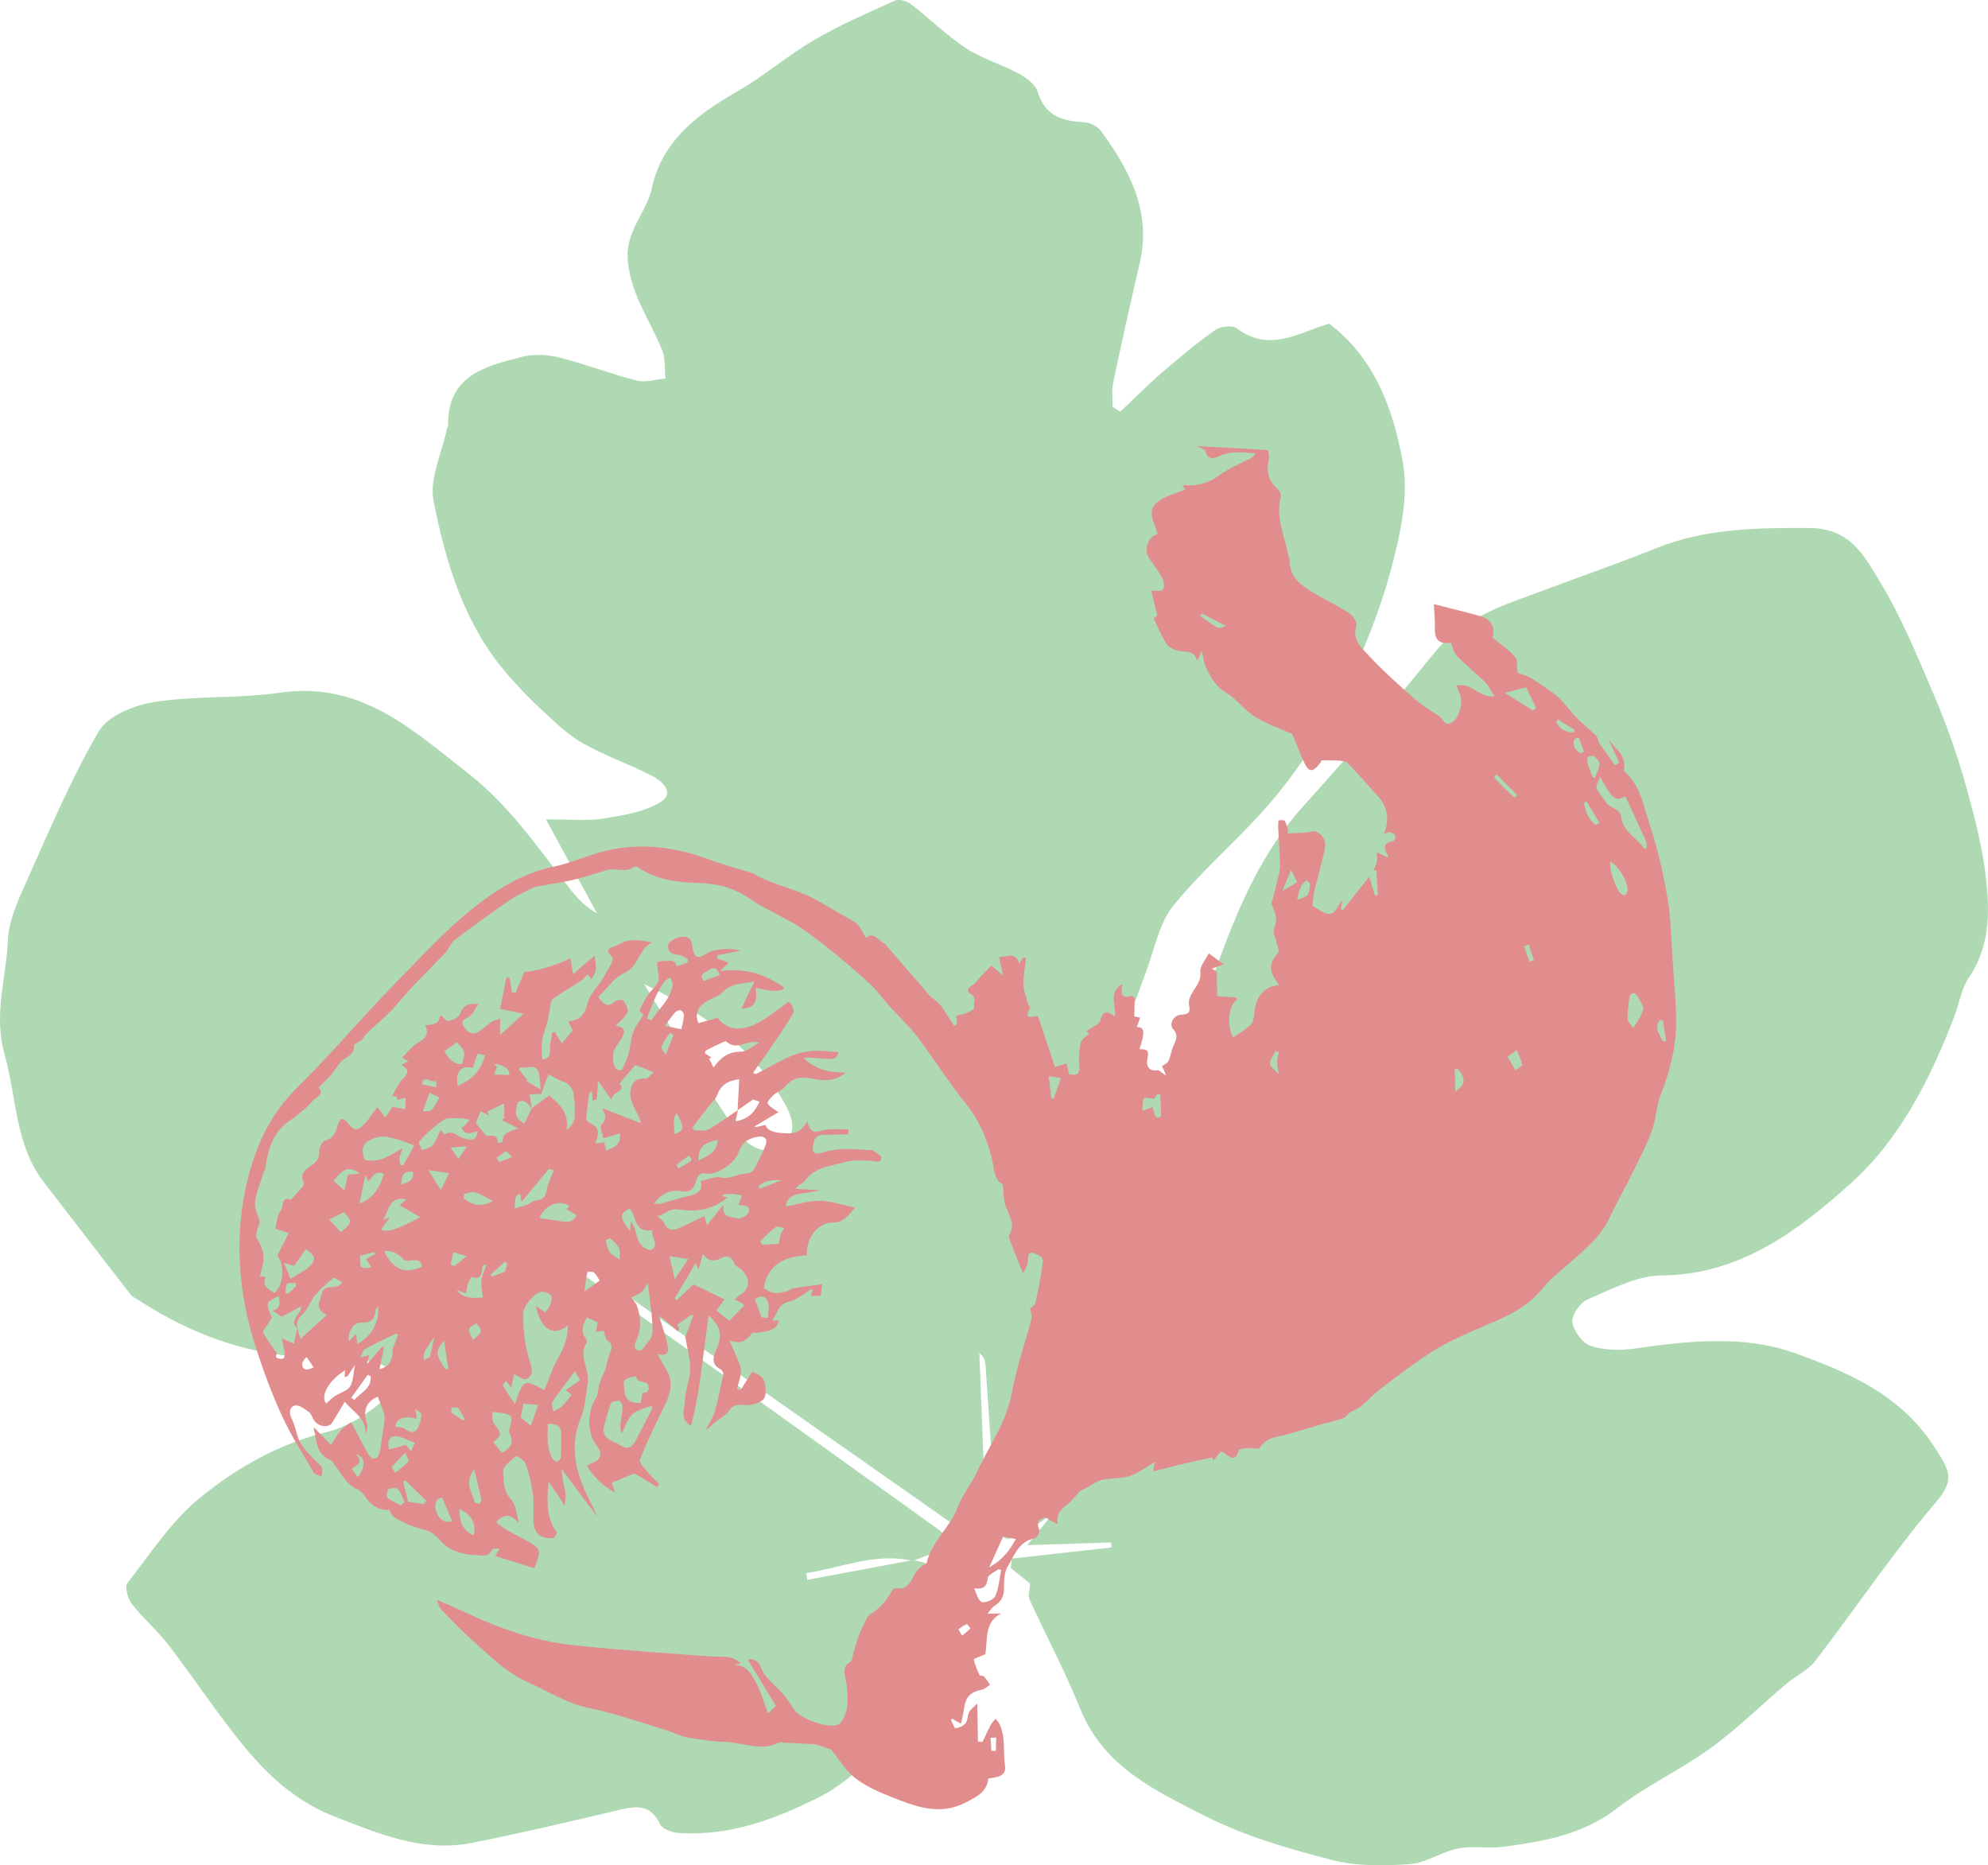 <?xml version="1.0" encoding="UTF-8"?>
<svg id="Layer_1" data-name="Layer 1" xmlns="http://www.w3.org/2000/svg" viewBox="0 0 527.13 494.55">
  <defs>
    <style>
      .cls-1 {
        fill: #aed9b3;
      }

      .cls-1, .cls-2 {
        stroke-width: 0px;
      }

      .cls-2 {
        fill: #e28d8d;
      }
    </style>
  </defs>
  <path class="cls-1" d="m279.98,400.67c-2.5,1.71-4.9,3.58-7.52,5.08-1.85,1.06-4.35,2.62-5.89,2.07-1.33-.47-2.25-3.57-2.41-5.58-1.08-13.42-1.91-26.87-2.84-40.31-.08-1.08-.29-2.16-1.64-3.2.63,16.23,1.27,32.47,1.9,48.7-.77.42-1.55.84-2.32,1.26-38.19-26.79-76.38-53.58-114.57-80.37-.17.14-.33.28-.5.43,2.26,2.2,4.29,4.73,6.82,6.55,32.38,23.31,64.84,46.52,97.26,69.78,1.58,1.14,2.99,2.53,5.21,4.43-4.43,1.66-7.95,2.99-11.47,4.31-9.96-2.28-18.87,1.87-28.24,3.23.1.6.2,1.2.29,1.8,9.3-1.74,18.61-3.48,27.91-5.22q12.17,1.64,7.66,14.03c-2.83,7.8-4.58,16.21-8.67,23.28-5.86,10.14-12.53,19.86-23.81,25.54-11.84,5.97-23.84,10.35-37.25,9.48-1.73-.11-4.28-1.07-4.9-2.37-2.64-5.56-6.69-4.73-11.38-3.62-12.78,3.04-25.58,6.05-38.46,8.61-12.89,2.56-24.3-2.27-36.16-6.85-10.16-3.92-17.42-10.5-23.9-18.28-7.25-8.71-13.46-18.27-20.37-27.27-2.97-3.87-6.76-7.1-9.76-10.94-1.08-1.39-1.97-4.53-1.21-5.51,6.15-7.87,11.76-16.58,19.39-22.75,9.74-7.9,20.81-14.2,33.48-17.32,5.36-1.32,10.69-4.62,14.88-8.32,5.47-4.83,3.76-9.22-3.59-10.46-4.4-.74-8.93-.89-13.4-.94-17.84-.18-33.8-6.03-48.53-15.73-.38-.25-.88-.38-1.14-.71-7.77-10.04-15.54-20.08-23.27-30.15-7.67-10-7.13-22.39-10.34-33.71-3.05-10.79.44-20.32.86-30.36.21-5.13,2.58-10.35,4.75-15.18,6.1-13.59,11.88-27.43,19.37-40.25,2.43-4.15,9.51-6.93,14.86-7.76,10.93-1.69,22.24-.85,33.19-2.45,21.38-3.11,35.13,9.84,50.02,21.52,11.01,8.63,18.57,19.92,26.97,30.65,1.91,2.44,4.1,4.65,7.06,6.38-4.15-7.64-8.3-15.28-13.56-24.96,6.35-.03,10.87.48,15.21-.21,5.2-.83,10.83-1.71,15.16-4.38,3.99-2.45.4-5.6-2.33-7-5.98-3.07-12.42-5.29-18.26-8.58-3.92-2.21-7.27-5.52-10.63-8.6-3.27-3-6.36-6.23-9.27-9.57-11.51-13.2-16.4-29.52-19.67-46.07-1.17-5.93,2.24-12.77,3.56-19.2.04-.21.29-.4.29-.6-.37-13.51,9.9-15.93,19.66-18.44,3.07-.79,6.7-.57,9.82.21,6.94,1.74,13.65,4.35,20.59,6.11,2.32.59,5.03-.32,7.56-.55-.26-2.51.03-5.24-.87-7.49-3.13-7.79-8.17-14.51-9.1-23.54-.82-8,4.89-12.73,6.35-19.42,2.73-12.56,12.1-19.63,22.71-25.69,7.07-4.04,13.31-9.52,20.35-13.62,6.84-3.99,14.16-7.17,21.4-10.43,1.08-.49,3.15.1,4.21.92,4.95,3.8,9.43,8.26,14.61,11.68,4.21,2.78,9.29,4.2,13.77,6.62,2.07,1.12,4.62,2.89,5.23,4.89,1.95,6.42,6.49,7.85,12.3,8.13,1.56.07,3.59,1.05,4.49,2.28,7.62,10.43,13.49,21.42,10.3,35.1-2.46,10.56-4.81,21.15-7.05,31.76-.43,2.02-.1,4.21-.12,6.32.67.43,1.35.86,2.02,1.29,3.72-3.51,7.33-7.15,11.19-10.49,4.52-3.9,9.11-7.74,13.99-11.16,1.4-.98,4.57-1.33,5.77-.42,8.74,6.58,16.63.92,24.45-1.28,12.24,9.28,16.98,22.93,19.49,36.55,1.66,9.01-.6,19.23-3.05,28.39-2.94,10.96-7.17,21.75-12.29,31.89-5,9.9-11.02,19.53-18.03,28.11-8.43,10.33-18.97,18.94-27.38,29.28-3.97,4.88-5.13,12.05-7.52,18.2-.95,2.45-1.73,4.96-2.73,7.39-1.7,4.11-4.01,8.04-5.15,12.29-1.92,7.15,3.52,9.2,8.74,11.17,5.15,1.94,7.31-1.85,8.61-5.27,3.6-9.41,6.41-19.13,9.87-28.6,5.47-14.96,11.67-29.46,22.66-41.57,11.98-13.21,23.51-26.85,34.78-40.68,7.73-9.48,18.65-12.63,29.29-16.6,9.82-3.67,19.71-7.14,29.44-11.03,13.12-5.25,26.58-5.41,40.53-5.34,10.93.05,14.51,7.28,18.47,13.75,5.89,9.63,10.24,20.25,14.69,30.68,3.27,7.67,6.08,15.6,8.33,23.63,2.39,8.53,4.65,17.24,5.54,26.01.87,8.55.64,17.3-4.66,25.11-2.05,3.02-2.59,7.05-3.96,10.56-6.36,16.4-14.28,32.25-27.38,44.01-14.13,12.69-29.35,24.23-50.24,24.42-6.56.06-13.24,3.67-19.56,6.36-1.96.84-4.3,4.21-4.02,6.05.36,2.39,2.79,5.61,5.01,6.31,3.64,1.16,7.93,1.18,11.79.62,14.1-2.05,28.79-3.52,41.9,1.15,14.03,5,28.43,11.01,37.41,25.16,3.66,5.76,5.64,8.2.35,14.4-11.43,13.42-21.3,28.17-32.07,42.17-1.98,2.57-5.31,4.05-7.87,6.22-6.65,5.63-12.88,11.82-19.91,16.91-7.89,5.72-16.96,9.87-24.63,15.83-9.13,7.09-19.61,8.88-30.38,10.29-3.93.52-8.08-.32-11.93.45-4.39.88-8.49,3.85-12.83,4.15-6.86.48-14.11.58-20.68-1.13-11.36-2.95-22.91-6.25-33.3-11.52-13.12-6.66-27.08-13.04-33.3-28.43-4.01-9.9-9.05-19.38-13.5-29.1-.43-.95.06-2.33.17-4.2-1.12-.9-3.12-2.5-5.12-4.11.08-.84.16-1.68.24-2.52,8.81-.98,17.62-1.97,26.43-2.95-.01-.44-.02-.89-.03-1.33-6.93.22-13.86.44-22.32.71,3.16-3.83,5.37-6.5,7.57-9.19,12.59-12.61,25.18-25.2,37.78-37.8-9.11,7.07-17.24,15.1-25.1,23.38-4.43,4.66-8.44,9.73-12.64,14.61Zm-109.17-139.77c7.81,12.65,15.33,25.49,23.61,37.83,2.78,4.14,8.01,8.65,13.07,4.8,5.07-3.86,1.54-9.6-1.16-13.86-8.52-13.42-21.32-21.84-35.52-28.77Z"/>
  <path class="cls-2" d="m163.13,395.68c-3.17-1.57-5.56-3.95-7.53-7.07.57-.3.9-.53,1.28-.67,2.53-.93,2.99-2.56,1.3-4.72-2.56-3.25-2.51-9.02-.19-12.5.71-1.07.57-2.67.98-3.98.37-1.17.96-2.27,1.58-3.7.29-1.11.55-2.63,1.08-4.06.51-1.36,1.12-2.46-.56-3.57-.61-.4-.65-1.66-1-2.64-.6.11-1.24.23-2.09.38l.53-2.58c-1.03-.46-1.92-.85-2.93-1.3-.79,1.79-1.79,3.51-.32,5.46.24.32.44.97.28,1.23-2.25,3.7.94,7.23.28,10.85-.55,3.06-.66,6.3-1.81,9.12-3.43,8.36-.89,15.75,2.93,23.08.59,1.12,1.08,2.29,1.47,3.14-3.04-4.07-6.21-8.3-9.56-12.77.16,1.27.27,2.47.48,3.66.16.94.58,1.85.63,2.79.06,1.15-.14,2.32-.23,3.48-.57-.96-1.12-1.93-1.73-2.86-.75-1.12-1.56-2.2-2.53-3.56-.45,4.95-.71,9.43,2.17,13.41.13.18-.69,1.5-1.07,1.5-3.9,0-5.15-1.43-5.13-5.52.01-2.16.14-4.34-.17-6.46-.39-2.65-1-5.3-1.9-7.81-.32-.88-2.39-2.09-2.6-1.91-1.36,1.15-3.47,2.74-3.37,4.03.2,2.46-.02,5.19,2.15,7.46,1.31,1.37,1.37,3.93,2.09,6.26-1.9-2.09-3.81-3.06-6.06-.26.9.67,1.71,1.42,2.65,1.95,2.22,1.27,4.53,2.37,6.73,3.67,2.41,1.42,2.44,2.07.75,6.58-3.41-1.08-6.81-2.16-10.39-3.29.38-.64.68-1.16,1.18-2-.92.12-1.87.02-1.99.29-1.1,2.44-3.4,1.44-4.97,1.43-2.14,0-4.45-.71-6.35-1.73-1.74-.93-2.9-2.87-4.56-4.01-1.16-.8-2.73-1.02-4.12-1.5-.94-.33-1.91-.61-2.81-1.04-1.18-.56-2.38-1.15-3.43-1.91-.51-.37-.72-1.16-1.04-1.73-3.05.13-5.1-1.44-6.7-3.91-.41-.64-1.07-1.27-1.75-1.55-2.92-1.19-4.08-3.99-5.88-6.21-.38-.46-.59-1.24-1.06-1.42-3.27-1.24-3.92-3.99-4.28-6.98-.06-.49-.48-.93-.29-1.77,1.33,1.39,2.67,2.77,4.48,4.65.84-1.27,1.63-2.71,2.66-3.95.72-.86,1.78-1.43,2.68-2.13.46.83.92,1.65,1.36,2.49,1.14,2.13,2.12,4.37,3.47,6.36.95,1.39,2.16.97,2.66-.58.35-1.06.41-2.21.58-3.32.3-1.95.64-3.9.83-5.86.07-.71-.17-1.49-.4-2.18-.42-1.23-.95-2.42-1.43-3.65-2.96,1.2-4.01,3.65-2.9,6.96.3.91.1,1.99-.39,3.14.48-4.28-3.12-5.86-5.44-8.78-1.18,1.96-2.29,3.79-3.37,5.63-.72,1.24-3.22,1.14-4.51-.33-.66-.75-.9-1.96-1.65-2.54-1.09-.84-2.61-1.95-3.71-1.74-1.19.23-1.76,1.74-.87,3.42.96,1.82,1.18,4.01,2.05,5.9.63,1.37,1.71,2.55,2.71,3.71,1.01,1.17,2.33,2.11,3.22,3.36.38.54,0,1.61-.05,2.44-.69-.33-1.7-.47-2.02-1.01-2.9-4.93-6.02-9.78-8.41-14.96-2.68-5.82-4.93-11.87-6.9-17.97-4.8-14.89-6.01-29.99-2.11-45.34,2.31-9.09,6.14-17.07,13-23.83,9.01-8.88,17.14-18.64,26.01-27.66,8.08-8.22,15.8-16.89,25.4-23.45,5.01-3.43,10.36-6.18,16.49-7.44,4.64-.95,9.05-3.03,13.66-4.17,9.49-2.34,18.75-1.09,27.83,2.3,3.44,1.29,7.02,2.22,10.54,3.31.33.1.68.18.97.36,5,2.91,10.77,3.92,15.88,6.54,2.53,1.3,4.94,2.83,7.4,4.26,1.44.83,3.05,1.47,4.25,2.57,1.02.93,1.56,2.39,2.37,3.71,2.27-1.9,3.31.87,4.99,1.49l-.06-.08c4.01,4.66,8.01,9.33,12.05,13.97.42.48,1.05.78,1.53,1.22.56.52,1.16,1.03,1.59,1.66,1.14,1.64,2.19,3.34,3.28,5.02.27-.16.54-.31.81-.47-.07-.71-.14-1.42-.22-2.24.8-.18,1.59-.24,2.29-.53.89-.37,2.5-1.17,2.44-1.36-.39-1.24.97-2.79-.98-3.87-1.42-.79-.43-1.79.74-2.45.66-.37,1.06-1.16,1.61-1.74,1.03-1.09,2.08-2.17,3.17-3.3,1.05.87,1.79,1.48,3.12,2.58-.45-2.05-.72-3.32-1.05-4.84,2.16-.03,4.35-1.49,5.36,1.74.43-.69.71-1.14.98-1.59.27.05.53.09.8.14-.25,2.32-.71,4.64-.66,6.95.04,1.73.72,3.45,1.17,5.17.1.39.71.89.61,1.06-2.19,3.66,1.11,1.92,2.06,2.23,1.53,4.58,3.03,9.06,4.5,13.47.79-.24,1.87-.56,3.1-.93.26,1.19.45,2,.64,2.87,1.8.27,2.91.17,2.7-2.16-.19-2.04-.05-4.16.35-6.16.18-.89,1.37-1.57,2.27-2.51-.1-.09-.42-.39-.8-.75.22-.09.46-.14.64-.27,1.08-.77,2.86-1.4,3.1-2.38.64-2.69,1.81-2.7,3.9-1.11.34-3.05-1.85-6.37,1.94-8.6-.31,2-.73,4.06,2.3,3.15.25-.08.98.43.98.68.04,1.55-.06,3.11-.11,4.73l1.56.32c-.32.92-.59,1.72-.88,2.56,2.08-.22,2.24,1.32.7,5.8,1.44.06,2.73-.05,2.16,2.29-.38,1.55-.2,3.66,2.61,3.32.53-.06,1.17.69,2.32,1.43-.57-1.34-.88-2.07-1.08-2.54.65-.49,1.42-.78,1.67-1.31.5-1.08.68-2.3,1.08-3.44.59-1.68,1.94-3.1.16-5.1-1.21-1.35.23-3.67,2-3.76,2.31-.12,2.69-.74,2.18-2.78-.2-3.3,3.47-4.94,3.04-8.57-.18-1.48,1.38-3.16,2.24-4.95,1.53,1.13,2.7,1.99,3.98,2.94-1.31.46-2.23.79-3.15,1.12.55.34,1.09.68,1.3.81.03,2.3.07,4.58.1,6.49,1.86.14,3.52.27,5.18.39-.02.25-.04.49-.06.74-2.15,1.13-2.62,7.38-.82,9.81,1.58-1.13,3.35-2.09,4.67-3.47.71-.74.8-2.19.93-3.35.32-2.9,1.43-5.26,4.19-6.53.69-.32,1.51-.35,2.29-.51-2.88-4.19-2.7-5.53-.18-8.62.39-.48-.27-1.83-.46-2.77-.24-1.19-1.07-2.63-.66-3.52,1.3-2.89-.1-5.16-.69-6.7.65-2.44,1.14-4.13,1.53-5.84.33-1.43.77-2.89.75-4.33-.03-3.22-.33-6.44-.48-9.66-.04-.75.04-1.5.06-2.25.56.03,1.43-.16,1.63.12.47.67.63,1.55.88,2.36.07.21-.02.48-.07,1.1,2.19-.43,4.28.02,6.4-.67.67-.22,1.89.36,2.45.95.64.68,1.27,1.86,1.14,2.7-.4,2.64-1.15,5.22-1.79,7.82-.36,1.48-.83,2.93-1.13,4.42-.26,1.3-.37,2.62-.53,3.86.95.56,2.1,1.24,3.24,1.92,2.98,1.05,3.23-1.82,4.7-3.51-.13.81-.26,1.62-.38,2.43.18.11.35.22.53.33,2.23-2.85,4.47-5.69,6.98-8.89.57,1.84,1.06,3.41,1.54,4.98.26-.03.51-.06.77-.08-.13-2.2-.26-4.41-.38-6.61-.24,0-.47.01-.71.02.29-.82.69-1.61.84-2.45.13-.71,0-1.48-.03-2.31,1.17.54,2.16.99,3.16,1.45-.83-2.04-2.26-3.83,1.22-4.41.27-.05.65-1.05.51-1.44-.15-.43-.83-.83-1.33-.92-.49-.08-1.05.25-1.77.46,1.7-3.3,1.13-7.1-1.33-9.83-2.7-3.01-5.37-6.05-8.16-8.98-.47-.49-1.48-.57-2.26-.63-1.36-.11-2.74-.06-4.67-.09.05-.08-.24.52-.64,1.03-1.72,2.2-2.81,2.09-3.99-.47-1.03-2.24-1.91-4.55-2.87-6.82-.13-.31-.29-.73-.56-.85-2.01-.89-4.09-1.63-6.07-2.58-1.67-.8-3.38-1.65-4.83-2.78-2.23-1.73-4.03-4.11-6.42-5.51-2.71-1.57-3.96-3.98-5.21-6.5-.57-1.14-.69-2.51-1.21-4.56-.53,1.29-.75,1.84-.98,2.38-.09-.03-.34-.04-.37-.13-.92-2.73-3.44-1.73-5.28-2.35-1-.34-2.19-.89-2.7-1.72-1.27-2.06-2.21-4.32-3.41-6.78.05-.04.49-.38.96-.74-.56-2.35-1.13-4.71-1.59-6.6,1.07-.04,2.45.3,3.01-.23.5-.47.41-2.08,0-2.88-.98-1.89-2.24-3.66-3.51-5.39-1.59-2.17-.56-5.72,2.19-6.58-.72-2.71-2.98-5.84-.34-8.19,2-1.78,5.02-2.41,7.71-3.61-.1-.13-.44-.57-.87-1.12,3.63.35,6.78-.33,9.78-2.56,2.6-1.93,5.74-3.12,8.63-4.67.33-.18.54-.58,1.09-1.19-3.63-.25-6.78-.75-9.93.87-1.19.61-3.04.86-3.38-1.53-.05-.36-1.02-.58-2.27-1.24,3.68.19,6.66.34,9.65.5,2.94.17,5.88.35,9.23.56.04.55.37,1.69.14,2.71-.7,3.03.02,5.49,2.33,7.58.51.46,1.04,1.43.89,1.99-1.46,5.42.96,10.31,1.93,15.39.11.6.41,1.18.42,1.77.06,4.51,3.32,6.57,6.6,8.54,3.02,1.82,6.24,3.32,9.18,5.26.99.66,2.2,2.5,1.92,3.32-1.24,3.64,1.25,5.73,3.11,7.74,3.69,3.97,7.75,7.62,11.82,11.22,2.06,1.83,4.39,3.4,6.77,4.82,1.21.72,1.85,3.53,4.14,1.43,1.57-1.45,2.46-4.91,1.63-6.94-.29-.7-.58-1.4-.99-2.37,4.02-1.14,6,3.39,10.12,2.78-.91-1.39-1.53-2.77-2.52-3.76-2.41-2.39-5.1-4.51-7.47-6.94-.83-.85-1.05-2.3-1.56-3.5-3.17.46-4.37-.71-4.26-4.07.06-1.77-.14-3.54-.26-6.15,4.47,1.15,8.43,2.1,12.35,3.19,2.77.77,4.06,3.1,3.18,5.7,2,1.64,4.25,3.14,6,5.09.74.83.45,2.59.66,4.22.94.36,2.36.72,3.59,1.43,1.9,1.1,3.67,2.44,5.49,3.68,2.32,1.59,3.91,3.85,5.74,5.93,1.83,2.08,4.1,3.76,6.09,5.71.43.42.35,1.33.72,1.87,1.36,2,2.8,3.93,4.21,5.89.37-.22.75-.45,1.12-.67-.97-2.11-1.93-4.23-2.9-6.34,1.62,2.57,4.85,4.3,4.15,8.03-.05.27.17.7.4.91,3.98,3.6,4.79,8.81,6.33,13.48,2.11,6.4,3.66,13.03,4.81,19.68.95,5.47,1,11.09,1.38,16.65.37,5.44.89,10.88.91,16.32.02,6.73-1.66,13.16-4.13,19.45-1.16,2.94-1.17,6.32-2.26,9.29-1.43,3.87-3.35,7.57-5.17,11.29-1.95,3.96-4.16,7.79-6.03,11.79-2.33,4.98-6.38,8.36-10.37,11.86-2.54,2.23-5.32,4.29-7.39,6.9-4.57,5.78-11.08,8.12-17.46,10.87-4.05,1.75-8.12,3.58-11.83,5.93-4.83,3.06-9.36,6.6-13.93,10.05-1.77,1.34-3.24,3.06-4.97,4.47-.9.74-2.11,1.09-3.09,1.75-.64.44-1.12,1.13-1.28,1.29-1.43.45-2.42.78-3.43,1.06-.73.2-1.49.3-2.22.51-3.2.95-6.39,1.97-9.6,2.86-2.6.73-5.47.66-7.19,3.48-.33.54-2.25.06-3.42.16-.76.06-2.09.16-2.18.5-.82,3.17-2.27,2.11-3.86.72-.19-.16-.46-.22-.87-.4-.67.81-1.35,1.64-2.03,2.47-.11-.27-.21-.54-.32-.82-1.24.27-2.49.52-3.73.8-1.94.44-3.87.87-5.8,1.34-2,.49-3.99,1.02-6.16,1.57l.52-2.53c-2.39,1.38-4.33,2.94-6.54,3.67-2.23.74-4.73.61-7.1.99-.86.14-1.71.59-2.49,1.02-1.24.69-2.42,1.48-3.72,1.99-1.13,1.23-2.1,2.66-3.41,3.64-1.72,1.28-3.03,2.51-2.46,5.25-1.05-.57-2.11-1.15-3.42-1.86-1.35.44-2.47,1.1-1.51,3.24.23.52-.58,2.17-1.1,2.26-4.33.78-5.53,4.59-7.33,7.61-.91,1.54-.93,3.75-.92,5.66.01,2.17-.76,3.62-2.59,4.71-.61.36-.99,1.11-1.77,2.04,1.53-.02,2.58-.04,3.62-.05-3.3,1.65-3.74,4.59-3.92,7.68-.07,1.26-.23,2.52-.29,3.12-1.46.64-3.12,1.19-3.08,1.37.32,1.44.91,2.82,1.55,4.17.12.25.94.11,1.18.38.6.66,1.06,1.45,1.57,2.18-.7.45-1.35,1.15-2.12,1.3-3.05.61-4.37,1.95-4.75,5.01-.15,1.23-.49,2.44-.81,4.01-1.09-.61-1.72-.96-2.34-1.31-.11.11-.34.29-.32.34.39.78.92,2.24,1.22,2.2.96-.14,2.09-.64,2.67-1.38.59-.75.47-2.02.93-2.93.36-.71,1.13-1.22,2.16-2.26.07,3.97.12,7.01.17,10.06.4.05.8.1,1.19.15.76-1.59,1.49-3.19,2.31-4.75.28-.53.79-.95,1.2-1.41.34.45.75.86.99,1.35,1.71,3.5.92,7.35,1.47,11.02.35,2.29-.92,3.09-4.4,3.43-.39,3.65-3.14,4.9-5.99,6.38-7.01,3.65-13.45,1.01-19.86-1.51-3.33-1.31-6.73-2.83-9.52-5-2.46-1.9-4.12-4.84-6.28-7.5-.38-.13-1.25-.45-2.13-.74-.79-.25-1.59-.61-2.4-.67-2.64-.2-5.28-.29-7.92-.43-.43-.02-.95-.24-1.27-.07-4.8,2.5-9.56.04-14.33-.12-3.44-.11-6.88-.64-10.28-1.25-1.83-.33-3.53-1.31-5.34-1.85-6.79-2.04-13.51-4.45-20.43-5.87-6.12-1.25-11.17-4.56-16.66-7.03-5.71-2.57-10-7.05-14.58-11.11-2.84-2.51-5.45-5.29-8.1-8.01-.45-.46-.59-1.23-1.19-2.58,2.72,1.19,4.96,2.1,7.14,3.14,9.32,4.43,19,7.83,29.27,8.92,12.08,1.29,24.21,2.07,36.33,2.97,2.64.2,5.42-.5,7.84,1.79-.68.18-1.22.33-1.77.48,3.45-.04,4.78,2.58,6.01,4.93,1.24,2.38,1.96,5.03,3.03,7.89.75-.71,1.6-1.52,2.11-2-2.6-4.25-4.98-8.14-7.35-12.02.2-.15.4-.31.6-.46,1.22.42,2.08.41,2.8,2.45.93,2.61,3.78,4.52,5.73,6.79.97,1.13,1.79,2.38,2.66,3.58.15.21.24.46.38.67,1.51,2.35,9.24,5.21,11.7,3.95,1.04-.54,1.69-2.22,2.1-3.51.4-1.25.33-2.66.33-4,0-1.2-.1-2.41-.28-3.59-.29-1.97-1.51-4.01,1.09-5.52.57-.33.53-1.69.8-2.56.48-1.57.96-3.14,1.5-4.68.25-.72.62-1.42.98-2.09.62-1.13,1.01-2.68,1.97-3.28,2.45-1.53,4.26-3.49,5.59-6,.22-.41.82-.97,1.15-.92,3.64.63,4.13-2.51,5.59-4.52.39-.53.92-.97,1.42-1.39.38-.32,1.14-.5,1.22-.85,1.29-5.66,6.17-9.29,8.17-14.61,1.25-3.34,3.68-6.22,5.18-9.49,3.17-6.93,7.82-13.14,9.23-20.96,1.21-6.65,3.5-13.11,5.21-19.68.2-.76-.24-1.69-.39-2.59.34-.36,1.22-.86,1.38-1.52.75-3.21,1.43-6.45,1.83-9.72.11-.91.77-2.22-1.15-3.08-2.52-1.14-2.64-.41-2.62,1.76,0,.91-.73,1.83-1.31,3.17-1.34-3.36-2.41-6.01-3.44-8.68-.18-.47-.43-1.17-.22-1.5,1.95-3.1-.41-5.53-1.12-8.23-.38-1.45-.37-3-.61-5.2-2.48-1.17-2.25-4.66-3.04-7.57-1.36-5.04-3.35-9.6-6.7-13.76-4.59-5.71-8.5-11.96-12.93-17.81-2.25-2.96-5.04-5.51-7.54-8.29-1.56-1.73-2.88-3.7-4.57-5.28-3.18-2.98-6.48-5.84-9.86-8.6-2.87-2.35-5.85-4.56-8.87-6.7-1.5-1.06-3.2-1.85-4.81-2.75-2.87-1.6-5.91-2.94-8.57-4.83-4.28-3.04-8.86-4.17-14.09-4.3-5.43-.13-10.92-.89-15.66-4.1-.27-.18-.82-.37-.97-.24-2.25,1.88-4.94.19-7.33.94-3.1.97-6.21,1.94-9.37,2.68-2.93.69-5.94,1.05-8.91,1.62-.81.16-1.62.45-2.35.83-1.92,1.01-3.91,1.96-5.68,3.2-4.73,3.3-9.43,6.67-14.01,10.17-1.1.84-1.59,2.41-2.57,3.46-2.94,3.15-6.03,6.16-8.98,9.29-1.99,2.11-3.77,4.41-5.8,6.48-1.89,1.93-4.01,3.63-5.95,5.52-.63.62-.99,1.52-1.64,1.98-.62.41-1.81.86-1.78,1.22.17,2.62-2.19,3.01-3.48,4.34-.89.92-1.45,2.15-2.29,3.12-1.1,1.27-2.34,2.42-3.67,3.78,1.87,1.77-.88,2.62-1.79,3.76-1.25,1.57-3.01,2.72-4.55,4.05-.26.23-.53.46-.82.64-4.76,2.91-6.17,7.63-6.93,12.73-.11.75-.55,1.44-.77,2.17-.72,2.39-1.75,4.76-1.99,7.2-.15,1.62.86,3.35,1.3,4.88-.32,1.56-1.4,3.61-.79,4.57,1.02,1.61,1.72,3.24,1.77,4.98.05,1.65-.6,3.32-.96,5.08.23,0,.78.03,1.59.06-1.32,2.55.8,3.24,2.21,4.32,2.47-1.69,2.86-7.94.76-9.88,1.02-1.98,2.01-3.89,3.1-6-1.53-.5-2.48-.82-3.59-1.18.45-1.67.49-3.55,1.42-4.75.77-1,.18-4.05,2.68-2.92,1.13-1.21,2.16-2.27,3.12-3.38.25-.29.5-.88.37-1.13-1.14-2.22.13-3.29,1.79-4.43,1.23-.84,2.4-1.77,2.23-3.74-.08-.98.8-2.74,1.59-2.97,2.52-.72,2.96-2.62,3.51-4.65.12-.44.58-.8.87-1.17,2.1.2,2.66,4.58,5.46,2,1.47-1.35,2.53-3.15,4.06-5.11.41.56,1.13,1.52,2.06,2.77.59-.87,1.22-1.81,1.94-2.86l3.38.69c.03-1.02.06-1.89.1-3.06-.99.22-1.67.38-2.36.53.03-.26.06-.52.1-.79-.46-.07-.92-.13-1.38-.2v.07c.91-1.52,1.59-3.24,2.77-4.49,1.39-1.46,2.15-2.55-.3-3.85.83-.43,1.34-.69,1.9-.98-.49-.26-.92-.48-1.7-.89,1.47-1.44,2.62-3.1,4.21-3.97,2.18-1.2,3-2.5,1.9-4.6,1.02-.2,2.16-.18,3.02-.67.58-.33.77-1.35,1.14-2.06.69.55,1.5,1.66,2.04,1.54,1.14-.25,2.73-.92,3.06-1.82.79-2.16,2.03-2.98,4.85-2.66-.89,1.29-1.42,2.64-2.4,3.33-1.01.71-2.5.9-1.5,2.52.91,1.47,2.19,2.64,4.08,1.41,1.22-.8,2.3-1.82,3.52-2.64.53-.35,1.24-.43,2.12-.71-.02,1.61-.04,2.79-.06,4.3,2.09-1.89,4-3.61,6.26-5.64-2.59-.53-4.38-.9-6.16-1.27,0,0-.09-.06-.09-.06.57-2.76,1.13-5.52,1.7-8.28.28.02.57.04.85.07.2,1.29.4,2.58.6,3.87.32.04.65.07.97.11.79-1.88,1.58-3.77,2.36-5.65,1.32.49,9.86-2.03,12.16-3.59.24,1.35.44,2.54.76,4.38,1.12-1.05,1.95-1.86,2.82-2.62.93-.81,1.92-1.55,2.88-2.33.12,1.26.41,2.53.31,3.77-.06.78-.71,1.52-1.19,2.46-.56-.73-.85-1.1-1.01-1.3-.62.61-1.11,1.27-1.75,1.69-2.47,1.62-5.06,3.07-7.44,4.82-.59.43-.59,1.72-.8,2.62-.34,1.49-.44,3.06-.96,4.48-1.18,3.2-1.48,4.98-1.05,8.95,1.52-.22,2.16-.86,2.06-2.55-.09-1.53.36-3.09.58-4.64.23-.03.45-.06.68-.09.59.96,1.18,1.92,1.86,3.03,1.06-1.27,1.98-2.39,2.88-3.46-.47-.94-.87-1.74-1.28-2.54,0,0-.11.09-.11.09,3.43-.15,4.57-1.71,5.45-5.06.57-2.16,2.48-3.97,3.73-5.96.87-1.38,1.66-2.8,2.46-4.22.17-.3.22-.66.35-.98.46-1.14-3.13-2.47.2-3.51,1.38-.43,2.64-1.45,4.02-1.63,1.97-.26,4.02,0,6.21.5-3.62,1.76-3.48,6.39-7.36,8.09-2.69,1.18-4.6,4.16-6.88,6.36,1.35,1.9,2.44,2.98,4.38,1.21.48-.44,2.02-.58,2.25-.26.64.91,1.47,2.41,1.12,3.15-.64,1.37-2.08,2.36-3.16,3.48,2.56.55,2.83,1.35,1.33,3.72-.79,1.24-1.82,2.53-2.01,3.89-.18,1.33.16,3.52,1.03,4.02,1.64.95,1.76-1.06,2.32-2.17,1.26-2.49,1.08-5.33,2.03-7.85.61-1.63,1.8-3.03,2.71-4.49-.22-.23-1.15-.92-1.05-1.16.61-1.45,1.38-2.85,2.26-4.16.8-1.18,2.05-2.1,2.63-3.36.4-.87,0-2.11-.07-3.18-.04-.68-.38-1.5-.11-2,.19-.35,1.19-.33,1.83-.34,1.29-.04,2.85-.63,3.29,1.38.97-.34,1.94-.69,2.9-1.03.01-.3.03-.6.04-.9-.84-.4-1.67-1.13-2.51-1.13-1.9,0-2.94-1.2-2.71-2.59.14-.86,1.83-1.8,2.97-2.07,1.56-.37,3.13-.07,3.43,2.12.48,3.53,1.21,3.83,4.27,1.94,1.55-.96,6.59-1.28,8.46-.47-2.06.41-4.03.8-6,1.19-.04.27-.08.54-.13.81.94.35,1.88.7,3.09,1.15-.68.66-1.3,1.25-2.32,2.23,6.61-.87,12.09.76,17.05,4.45q-1.33,1.6-7.6-.03c.42,2.81.35,5.47-3.76,5.55,1.2-2.54,2.33-4.92,3.43-7.24-2.7.63-6.02.32-8.52,2.96-.84.89-2.2,1.31-3.35,1.88-3.06,1.52-4.07,3.71-2.97,6.24,1.72-.47,3.42-.94,5.1-1.41,3.36,4.44,8.38,3.13,13.11-.13,1.9-1.31,3.74-2.71,5.72-4.14,1.23,1.16,1.84,2.27.77,3.84-1.29,1.9-2.47,3.87-3.76,5.76-2.11,3.08-4.27,6.13-6.47,9.27.06.02.62.37.92.22,3.04-1.52,5.97-3.29,9.08-4.65,1.85-.81,3.95-1.26,5.97-1.41,2.21-.16,4.46.21,6.69.34-.4,1.71-.98,1.99-4.11,1.73-1.71-.14-3.41-.4-5.18-.22,3.04,2.99,6.72,3.98,11.21,3.85-3.12,2.83-6.49,2.11-9.44,1.56-3.02-.56-4.98.17-6.83,2.39-.73.88-2.02,1.27-2.88,2.06-.68.63-1.73,1.85-1.53,2.25.44.86,1.59,1.36,2.83,2.3-1.9,1.13-4.07,2.43-6.24,3.72l.11.25c.91-.2,1.81-.4,2.72-.6.56,1.93,3.29,2.14,5.56,2.23,2.52.1,4.03-.66,5.54-3.17.76,3.74,2.58,2.7,4.57,2.28,2.02-.43,4.19-.14,6.29-.16.01.43.03.86.04,1.28-1.78.05-3.56.12-5.35.15-1.54.02-3.19-.32-3.8,1.79-.81,2.8-.12,3.73,2.63,2.84,3.98-1.3,7.95-.8,11.95-.59.35.02.77-.03,1.02.15.83.59,2.35,1.4,2.27,1.88-.31,1.74-1.67.89-2.87.82-2.3-.13-4.74-.23-6.91.39-3.65,1.04-7.75,1.24-10.38,4.74-.65.86-1.91,1.25-2.6,2.31,2.25.13,4.5.26,6.75.39l-.04-.05c-1.82.33-3.63.76-5.47.96-2.29.25-3.58,1.37-3.84,3.39,3.06-.55,6.05-1.54,9.03-1.51,2.96.03,5.91,1.09,9.38,1.8-1.97,2.12-3,3.94-5.8,3.95-4.14,0-7.26,4-6.99,8.7-5.68.26-10.34,2.2-11.46,8.72.76.37,1.69,1.07,2.71,1.24,1.01.16,2.13-.14,3.17-.37.65-.15,1.2-.72,1.85-.83,2.53-.42,5.08-.73,7.73-1.1-.1.99-.19,1.95-.3,3.03-.86.03-1.69.07-2.6.1l.41-2c-2.41,1.39-4.27,3.05-6.4,3.54-2.86.66-2.86,3.13-4.36,4.96.73,0,1.21,0,1.86-.02-.77,2.94-3.33,2.76-5.42,3.26-.56.13-1.5-.22-1.71.07-1.37,1.83-2.87,3.22-6.08,1.92,1.21,2.79,2.14,4.7,2.87,6.7.29.79.26,1.77.12,2.62-.2,1.19-.63,2.35-.96,3.52.32.14.63.27.95.41.92-1.46,1.85-2.92,3.14-4.96.77.52,2.56,1.09,2.98,2.17.6,1.54.89,4.04.03,5.08-.98,1.19-3.41,1.81-5.11,1.63-1.89-.19-2.94-.09-4.12,1.54-.99,1.36-2.69,2.19-4.02,3.32-.62.52-1.1,1.19-2.06,1.66.8-1.61,1.86-3.14,2.35-4.84.94-3.26,1.58-6.61,2.26-9.94.07-.35-.37-1-.73-1.2-2.35-1.26-2.12-2.99-1.2-5.07,1.79-4.02,1.29-6.23-1.99-9.25-.86,6.56-1.64,13.02-2.59,19.46-.47,3.2-1.27,6.35-2.01,9.91-3.33-2.11-1.66-4.68-1.66-6.66,0-2.81,1.35-5.61,1.39-8.42.04-2.83-.82-5.67-1.3-8.55.67-1.77,1.42-3.77,2.17-5.76-.17-.04-.35-.09-.52-.13-1.15.79-2.3,1.59-3.77,2.61.03.08.28.66.54,1.25-.14.16-.29.32-.43.48-.9-.77-1.79-1.56-2.7-2.31-.78-.65-1.59-1.27-2.25-1.79.83,2.79,1.69,5.22,2.24,7.71.32,1.46.42,3.23-2.65,2.5.89,1.56,1.44,2.66,2.1,3.67,2.97,4.52.55,8.37-1.38,12.35-1.92,3.95-3.82,7.93-5.39,12.02-.26.68,1.13,2.1,1.91,3.04.99,1.2,2.14,2.27,3.22,3.39-.2.25-.41.5-.61.75-1.62-.99-3.23-2-4.87-2.97-.43-.25-1.04-.64-1.4-.51-1.89.69-3.74,1.53-5.74,2.38.34.91.63,1.7.93,2.5l.08-.05Zm-22.16-101.82c1.51-1.12,3.03-2.23,4.63-3.41,2.67,2.16,5.46,4.57,4.59,9.22,1.1-.96,1.99-1.93,2.11-2.98.22-1.94.11-3.95-.09-5.9-.19-1.87-.93-3.41-3-4.08-1.31-.42-2.49-1.24-3.76-1.9-.6,1.6-1.33,3.53-1.96,5.2-1.13.04-2.09.07-3.05.11.13.85.26,1.7.39,2.55.06.43.12.85.18,1.27-.95-1.15-1.71-2.73-3.66-1.72-.75,2.19-1.2,4.28,1.71,5.62.68-1.41,1.3-2.69,1.91-3.97Zm-62.16,58.15c.27.94.55,1.88.87,2.98,2.46-2.25,4.6-4.22,6.97-6.39-3.46-1.61-1.8-3.68-1.3-5.69.72-2.92,4.13-.54,5.38-2.99-.83-.43-2.02-1.35-2.3-1.12-1.76,1.38-3.47,2.89-4.89,4.61-1.23,1.47-1.78,3.58-3.15,4.85-1.32,1.22-1.89,2.3-1.51,3.96-2.51-2.28,1.04-3.61.99-5.93-2.04,1.11-3.81,2.08-5.18,2.82-1.02-.69-1.79-1.22-2.45-1.67,2.35-.44,1.87-2.13,1.7-3.86-3.54,1.69-3.56,1.9-1.96,5.49.18.41-.52,1.23-.86,1.83-.46.82-1.58,1.93-1.36,2.37.94,1.85,2.27,3.49,3.62,5.44,0,.06-.33,1-.06,1.21.43.35,1.34.43,1.86.19.29-.13.33-1.13.26-1.71-.12-1.02-.4-2.02-.72-3.55,1.56.67,2.47,1.06,3.23,1.39l.87-4.24Zm116.85-57.73l-.61,2.99c3.55-.55,5.17-2.63,6.34-5.18-.79-.28-1.44-.51-1.69-.6-1.53,1.06-2.83,1.96-4.12,2.86.14-2.72.28-5.44.43-8.23-3.22.41-4.97,1.71-5.9,4.31-.41,1.13-1.54,2-2.31,3.01-1.43,1.86-2.84,3.73-4.25,5.59.22.23.43.45.65.68,1.25-.08,2.71.24,3.69-.31,2.7-1.51,5.2-3.38,7.78-5.11Zm-51.09,53.67c.49-.73,1.07-1.31,1.31-2,.28-.78.61-1.88.27-2.44-.38-.61-1.49-1.03-2.3-1.05-1.86-.06-5.03,3.66-5.09,5.67-.15,4.65.56,9.18,1.95,13.59.55,1.73.47,3.29-1.26,3.89-.77.27-1.98-.75-3.15-1.25l-.74,3.58c-.51-.7-.93-1.28-1.35-1.86-.3.44-.96,1.08-.85,1.28.88,1.53,1.91,2.98,3.19,4.88,2.41-6.95,2.32-6.51,7.81-3.71,1.14-2.76,2-5.67,3.49-8.21,1.63-2.78,2.72-5.54,2.75-8.99-3.73,3.25-7.21,1.13-8.52-5.08.92.62,1.64,1.11,2.49,1.69Zm48.81,2.22c1.48-1.52,2.71-2.77,4-4.09-.28-.25-.51-.52-.79-.68-.59-.32-1.21-.59-1.82-.87.52-.44.99-.99,1.58-1.32,2.4-1.34,2.68-4.11.54-6.34-.71-.74-2-1.2-2.28-2.04-.72-2.1-2.25-1.88-3.47-1.24-1.92,1-3.35.7-4.77-1.12-.41,1.48-.73,2.62-1.14,4.09-.34-.73-.52-1.14-.78-1.69-1.93,3.23-3.74,6.29-5.56,9.35.17.17.35.34.52.51,1.49-1.41,2.99-2.81,4.47-4.21,2.78,1.34,5.52,2.66,8.25,3.98-.56.76-1.34,1.81-2.19,2.95,1.29,1.01,2.34,1.84,3.46,2.72Zm-31.21-58.54c-1.32-1.87-2.28-3.23-3.6-5.09-.15,2.18-.24,3.53-.33,4.88-.37.14-.73.27-1.1.41-.06-.86-.12-1.71-.19-2.57-.24.16-.49.32-.73.48-.27,2.32-.6,4.63-.77,6.96-.03.34.57.89.99,1.07,2.77,1.14,2.35,3.09,1.35,5.34.88-.08,1.68-.15,2.44-.22.19.81.34,1.42.51,2.14,2.08-.82,3.98-1.46,3.63-4.52-1.36.39-2.54.73-4.44,1.27-.18-1.24-.97-3.14-.44-3.62,1.6-1.49,1.07-2.77.09-4.37,3.67,1.41,7.01,2.7,10.36,3.99-.35-1.71-1.27-2.94-1.87-4.31-.53-1.2-1.06-2.6-.95-3.85.2-2.21,1.2-3.87,3.99-3.67.69.05,1.46-1.06,2.19-1.64-.83-.36-1.66-.74-2.51-1.08-.82-.33-1.66-.61-2.38-.87-1.35,1.59-2.68,3.17-4.15,4.91,1.97,2.06-2.09,2.1-2.11,4.37Zm23.66,21.47c1.27-.33,2.49-.65,3.71-.95.33-.08.72-.23,1-.13,2.66.98,4.98-.9,7.54-.91.64,0,1.57-.58,1.88-1.15,1.13-2.05,2.19-4.16,3.03-6.34.67-1.73-.28-2.55-2.14-2.24-2.6.44-4.24,1.72-5.09,4.35-.85,2.62-5.96,5.97-8.41,5.43-1.97-.43-2.38.74-2.73,1.9-.71,2.38-1.84,3.22-4.21,2.72-2.49-.53-5.53.88-6.99,3.42.71-.03,1.27.05,1.78-.09,2.46-.65,4.89-1.46,7.38-2.02,2.95-.67,3.76-1.7,3.25-3.99Zm6.11,6.17c-.77,3.86,2.01,3.2,3.41,3.73.8.3,2.83-.69,3.17-1.55.61-1.54-.9-1.9-2.23-1.91-.22,0-.45-.12-.52-.14.35-.84.67-1.63.99-2.41-.8-.16-1.6-.41-2.41-.45-.89-.05-1.79.1-2.69.16-.02.15-.03.3-.05.44.45.12.89.24,1.23.33-3.66,3.28-8.53,3.92-12.69,3.21-3.08-.53-3.85,1.59-5.93,1.7.81.77,1.6,1.18,1.84,1.81.71,1.81,2.05,2.16,3.56,1.55,2.41-.97,4.72-2.2,7.15-3.35.08.28.27.97.69,2.44,1.5-1.86,2.67-3.31,4.47-5.55Zm-18.95,54.06c-.08-.21-.17-.43-.25-.64-1.71.71-3.77,1.04-5.03,2.23-1.35,1.28-1.94,3.37-2.86,5.1-.43-.99-.4-1.83-.31-2.66.16-1.49.47-2.98.5-4.47.01-.54-.58-1.54-.91-1.55-.74-.02-1.96.27-2.16.76-.77,1.91-1.2,3.95-1.78,5.94-.56,1.93.32,3.15,1.94,3.99.77.4,1.64.63,2.34,1.12,1.82,1.28,3.1.65,4.02-1.07,1.54-2.89,3-5.83,4.5-8.75Zm263.08-148.22c.19-.14.37-.29.56-.44-.07-.6.01-1.27-.22-1.79-1.78-3.93-3.62-7.84-5.44-11.76-2.6,1.41-3.31.89-6.69-5.14-.45,1.27-1.22,2.32-.96,2.94.58,1.39,1.72,2.53,2.54,3.83,1.02,1.62,3.66,1.41,3.99,3.9.53,3.97,4.31,5.5,6.22,8.47Zm-339.5,82.32c3.9,1.11,6.85-1.18,10.09-2.98-.09.97-.59,1.63-.72,2.37-.12.67.15,1.42.25,2.13.26-.02.52-.04.78-.07.93-1.68,1.87-3.35,2.88-5.17-1.7-.65-2.83-1.18-4.02-1.51-1.49-.41-3.03-.9-4.54-.87-1.28.03-2.63.6-3.78,1.24-.64.35-1.18,1.27-1.32,2.02-.15.8.2,1.7.38,2.85Zm75.22,32.77c-.82,1.17-1.13,1.93-1.69,2.35-.82.61-1.82.98-2.75,1.46.52.7,1.23,1.33,1.51,2.12,1.2,3.3,1.24,6.57-.4,9.8-.25.49-.15,1.39.16,1.86.18.28,1.42.32,1.61.06,1.08-1.47,2.79-3.07,2.8-4.63.03-4.08-.72-8.16-1.24-13.01Zm-42.83-39.06c1.01.12,3-.83,3.05,1.81.45-.04,1.28-.12,1.28-.13-.21-2.82,2.3-2.86,4.14-3.66-1.65-.82-3.05-1.51-4.45-2.21l.71-.45c0-1.27,0-2.54,0-3.96-1.91.92-3.16,1.52-4.47,2.15.05.11.18.43.45,1.06-.92-.46-1.57-.79-2.22-1.12-.47,1.12-.95,2.25-1.31,3.11.98,1.19,1.8,2.18,2.8,3.39Zm-12.14-1.57c.48.52,1.03,1.23,1.09,1.18,1.99-1.27,3.27.47,4.89.96,1.38.42,3.54,1.28,3.86-1.85-1.67.58-3.36,1.28-4.31-.97.36-.17.64-.22.79-.38.48-.53.91-1.1,1.36-1.65-.62-.12-1.23-.29-1.85-.34-.91-.08-1.82-.1-2.73-.08-.66.02-1.42-.04-1.94.28-1.19.72-2.31,1.58-3.36,2.5-1.24,1.09-2.5,2.2-3.47,3.51-.26.36.51,1.47.8,2.24.96-.46,2.19-.68,2.83-1.42.86-1,1.27-2.4,2.04-3.97Zm-15.79,26.38q2.02,1.47,10.37-3.28c-1.97-1.13-3.75-2.16-5.4-3.11.62-.6,1.17-1.13,1.72-1.65-4.81-.79-4.6,3.23-6.15,5.63.46-.26.93-.52,1.39-.78.08.08.17.17.25.25-.69.93-1.39,1.87-2.18,2.94Zm-.39,37.05c3-.82,3.41-2.69,3.45-4.89.02-.92.6-1.82.92-2.74.18-.52.36-1.04.56-1.61-.39-.08-.59-.19-.71-.14-2.74,1.33-5.51,2.62-8.18,4.08-.49.27-.61,1.21-1.09,2.23,1.09-.33,1.62-.49,2.32-.7-.18.69-.31,1.19-.63,2.42,1.69-1.92,2.88-3.26,4.06-4.6.16.03.33.06.49.09l-1.2,5.85Zm37.27-46.52c-.26.1-.52.21-.77.31-.16.29-.44.56-.47.86-.11.9-.12,1.81-.17,2.72,1.04-.3,2.1-.54,3.11-.92.87-.33,1.65-1.1,2.52-1.17,1.97-.17,2.6-1.28,2.9-3.01.19-1.14.72-2.22,1.12-3.31.2-.56.46-1.11.69-1.66-.64-.23-1.29-.47-1.26-.46-2.53,3.06-4.68,5.66-7.29,8.82-.17-1.01-.27-1.59-.37-2.18Zm63.42-40.06c-3.18-1.01-5.84,2.39-8.77-.3-.12-.11-.52.01-.75.12-1.55.72-3.09,1.46-4.61,2.24-.16.08-.17.44-.29.78.6.38,1.17.75,1.74,1.11-.21.1-.41.21-.62.31.35.69.7,1.38,1.18,2.35,1.99-2.8,4-4.21,7.21-4.2,1.63,0,3.27-1.55,4.9-2.4Zm-68.17,108.79c2.12-1.24,3.34-2.72,1.9-5.37-.34-.62.35-1.78.48-2.7.08-.54.18-1.25-.1-1.61-.33-.43-1.02-.67-1.59-.79-.93-.2-1.9-.25-3.3-.42.03.6-.14,1.69.2,2.58.43,1.14,1.72,2.08,1.8,3.17.06.81-1.22,1.71-1.72,2.35.71.85,1.45,1.74,2.33,2.8Zm39.76-59.06c-4.94.83-4.01-3.89-5.97-5.73-2.76,1.42-2.73,2.28.13,6.01.04-.91.08-1.76.12-2.61,2.23,2.33.74,6.58,5.31,7.64,2.59-1.07.17-3.21.41-5.31Zm-4.33,38.71c-3.43.8-3.48.81-2.94,4.32.39,2.57,2.32,2.75,4.22,2.77.22-1.07.43-2.7.57-2.69,1.98.08,1.7-1.55,1.35-2.26-.28-.58-1.65-.59-2.48-.98-.3-.14-.43-.66-.73-1.16Zm96.9,51.38c-.26-.07-.51-.14-.77-.2-.98.76-2.67,1.43-2.79,2.31-.3,2.14-.99,3.14-3.6,2.72.58,1.51,1.08,3.36,2.06,3.66.97.3,3.12-.64,3.52-1.57.92-2.13,1.1-4.59,1.57-6.91Zm-173.32-51.41c-.26.1-.51.19-.77.29.03-.62.05-1.23.08-1.83-4.7,2.98-6.52,7.03-4.98,8.78.83-.7,1.54-1.44,2.38-1.99,1.31-.86,3.18-1.29,3.93-2.47.88-1.37.83-3.35,1.33-5.79-.92,1.41-1.45,2.22-1.97,3.03Zm53.09,12.67c-.03,3.09-.4,6.21,1.19,9.15.24.45.91.67,1.37,1,.32-.47.89-.92.92-1.41.13-1.82.02-3.65.12-5.47.12-2.26-.78-3.43-3.6-3.27Zm-50.47-21.19c3.76-2.16,5.7-5.36,5.5-10-.3.41-.63.66-.65.93-.18,2.52-1.32,3.61-4.01,3.42-2-.14-3.65,2.85-3.04,4.92.54-.6,1.09-1.2,1.76-1.95.18,1.11.32,1.92.44,2.68Zm48.37-33.35c2.19.32,4.15.56,6.09.91,1.68.3,2.85-.21,3.67-1.67-1.04-.63-1.9-1.16-2.76-1.68,1.6-.97-.17-1.25-.43-1.35-2.43-.97-6.13,1.37-6.59,3.79Zm292.65-55.84c-.32-.63-.91-1.88-1.61-3.06-.22-.37-.79-.83-1.12-.78-.39.06-.94.6-1,1-.27,1.93-.58,3.89-.5,5.82.03.84.96,1.65,1.48,2.47.61-.94,1.27-1.85,1.8-2.83.36-.66.53-1.42.96-2.62Zm-333.97,44.08c-2.32-1.05-3.07.75-4.08,2-.31-.56-.61-1.12-.9-1.64l-1.55,7.54c4.04-1.54,5.4-4.53,6.53-7.9Zm69.7-41.24c.4.2.8.4,1.2.59,1.87-3.23,5.21-5.53,5.62-9.66.05-.55-.43-1.15-.67-1.72-.53.35-1.22.59-1.55,1.08-.85,1.25-1.64,2.57-2.27,3.95-.86,1.88-1.56,3.84-2.33,5.76Zm-19.08,93.56c-2.28,3.04-4.24,5.48-5.95,8.09-.38.57.09,1.71.18,2.59.73-.4,1.58-.67,2.17-1.23.9-.85,1.62-1.89,2.73-3.23-.23-.16-.79-.56-1.62-1.14,1.52-1.07,2.56-1.8,3.83-2.69-.19-.35-.54-.96-1.33-2.38Zm-23.45-28.22c-.49,0-.6-.04-.66,0-.13.09-.3.19-.35.33-.5,1.4.19,3.93-2.86,2.9-.14-.05-.79.98-.99,1.57-.3.91-.42,1.89-.61,2.8-.71-.25-1.35-.47-2.42-.85q1.79,2.59,6.91,1.91c-.15-1.49-.54-3.02-.39-4.49.14-1.39.86-2.71,1.37-4.17Zm-51.97,3.73c1.52-.9,2.76-1.63,3.99-2.38.22-.13.4-.33.59-.5,2.32-2.1,2.24-3.06-.5-4.97-1.06,1.5-2.13,3.01-3.14,4.44-.8-.25-1.4-.44-2.71-.85.74,1.78,1.23,2.99,1.75,4.25Zm34.9-3.21c-.73-3.33-3.8-.52-5.09-2.05-1.45-1.72-3.22-2.25-5.02-2.09,2.01,4.26,5.07,6.51,10.11,4.14Zm16.64-56.04c-.65-.13-1.83-.52-1.9-.37-.56,1.17-.9,2.45-1.31,3.7-2.94-.85-4.79,1.06-3.98,4.77,3.56-1.59,6.19-3.87,7.2-8.1Zm298.39-51.36c-.34,2,1.52,7.47,2.84,8.54.29.23.84.42,1.11.29.3-.14.53-.65.6-1.03.36-2.12-2.24-6.66-4.55-7.8Zm-22.32-46.21c-1.8.48-3.34.89-5.63,1.49,2.8,1.76,5.14,3.23,7.48,4.7.28-.25.56-.49.83-.74-.94-1.9-1.88-3.81-2.69-5.45Zm-142.35,233.32c3.38-1.87,5.33-4.31,7.06-7.49l-3.36-.69c-1.22,2.7-2.34,5.17-3.7,8.18Zm-144.48-136.83q1.95,3.59,4.7,3.43c.21-1.03.74-2.16.56-3.16-.16-.89-1.12-1.63-1.89-2.66-.91.64-2.07,1.47-3.37,2.39Zm-12.98,99.54c.93.19,1.97.11,2.57.59,1.25,1,2.42,1.26,3.28-.11.66-1.04.92-2.39,1.1-3.63.05-.35-.82-.83-1.62-1.58.15,1.2.23,1.9.33,2.69-3.18-1.08-5.69.02-5.66,2.04Zm202.79-88.08c-.26-.03-.52-.06-.79-.09-.33.49-.65.98-.81,1.2-1.1-.06-2.56-.41-2.71-.11-.42.86-.31,1.98-.45,3.38,1.28-.48,1.96-.73,2.75-1.03.25.84.41,1.6.7,2.29.11.26.53.52.81.52.27,0,.78-.34.77-.53-.05-1.88-.18-3.77-.28-5.65Zm-164.28-1.36c-.22-1.91-.13-3.33-.58-4.56-.95-2.59-3.21-.63-4.74-1.37-.16.2-.33.39-.49.59.73.92,1.45,1.84,2.29,2.9.1-.13-.13.18-.23.32.98.55,1.91,1.08,3.75,2.12Zm63.15,40.97c.26-1.27.32-1.91.53-2.5.21-.59.58-1.12.88-1.68-.77-.11-1.82-.59-2.27-.25-1.46,1.08-2.7,2.45-4.03,3.71.14.31.28.63.42.94,1.68-.08,3.35-.17,4.47-.22Zm-119.22-6.46c1.02,1.12,2.05,2.26,3.09,3.4.86-.89,2.21-1.68,2.42-2.71.17-.82-1.06-1.92-1.52-2.67-1.48.73-2.41,1.19-3.99,1.97Zm38.45,66.29c-2.77,3.46-.48,6.01.11,8.66.05.23.97.51,1.31.36.3-.13.56-.88.47-1.27-.53-2.43-1.16-4.83-1.89-7.74Zm-13.37,9.18c.23-.3.46-.6.69-.9-1.85-1.79-3.7-3.57-5.55-5.36-.19.11-.38.23-.58.34.44,1.78.87,3.56,1.3,5.29,1.51.23,2.82.43,4.13.62Zm-9.17-14.49c1.59-.44,3.01-.83,4.4-1.21.39.47.78.94,1.39,1.67.45-.96.75-1.58,1.05-2.23-1.23-.51-2.18-.91-3.14-1.29-2.93-1.19-4.56,0-3.71,3.07Zm298.39-172.82l.73-.65c-1.82-1.84-3.64-3.69-5.46-5.53.34-.58-.77.74-.6.93,1.66,1.86,3.53,3.53,5.34,5.25ZM125.63,407c.76-3.59-1.01-5.57-3.8-6.97-.19,3.46,1.3,6.3,3.8,6.97Zm-19.33-7.88c.32-.31.65-.61.97-.92-.55-1.15-.9-2.48-1.73-3.38-.4-.44-1.87-.37-2.5.02-.45.28-.68,1.95-.35,2.22,1.04.88,2.39,1.4,3.62,2.06Zm34.44-21.16c.73-2.01,1.36-3.73,1.99-5.45-1.42-.14-2.66-.27-3.93-.4l-.76,3.72c.89.71,1.68,1.33,2.71,2.13Zm-23.5,19.03c-1.82.34-2.05,2.03-1.69,3.29.5,1.74,1.44,3.58,4.34,3.09-.88-2.12-1.69-4.07-2.65-6.38Zm13.41-78.56c-1.72-.89-3.05-1.81-4.53-2.26-.88-.27-1.99.13-2.96.37-.14.03-.3,1.09-.1,1.25,2.23,1.8,4.65,2.25,7.59.65Zm50.02-45.56c.24-1.18.6-2.4.69-3.64.04-.46-.44-1.25-.83-1.37-.44-.13-1.22.19-1.56.58-1.03,1.19-1.92,2.5-2.7,3.53,1.38.28,2.68.55,4.39.9Zm-85.3,38.27c-2.68-2.08-4.42-1.47-6.89,1.95.86.77,1.74,1.55,2.89,2.58l.87-4.24c.77-.07,1.68-.15,3.13-.28Zm89.74-3.38c2.54-1.32,5.07-2.24,5.24-5.58-3.96.84-5.06,1.98-5.24,5.58Zm214.61-27.59c.83,1.42,1.46,2.49,2.09,3.55.64-.48,1.89-1.07,1.82-1.41-.26-1.34-.93-2.61-1.44-3.91-.68.48-1.35.97-2.47,1.77Zm-199.57,64.28c.58,1.56,1.12,3.01,1.79,4.82.17.01.88.07,1.7.13,0-1.63.42-3.19-.07-4.38-.72-1.75-2.26-1.39-3.42-.57Zm-22.63-11.42c.46,2.05.85,3.76,1.39,6.15,1.33-2.01,2.43-3.66,3.57-5.38-1.52-.24-2.92-.45-4.96-.77Zm244.82-126.92c.2.03.4.07.6.1.41-1.22,1.04-2.43,1.15-3.68.05-.63-.7-1.53-1.32-1.96-.39-.27-1.66-.08-1.78.21-.24.59-.08,1.42.12,2.09.33,1.1.81,2.16,1.23,3.24ZM107.47,385.12c-1.46,1.51-2.61,2.6-3.58,3.81-.12.16.62,1.01.97,1.54,1.16-.97,2.41-1.87,3.42-2.98.22-.24-.4-1.24-.81-2.37Zm56.87-51.15c-.08-1.61.13-2.53-.21-3.11-.57-.97-1.46-1.78-2.31-2.54-.14-.12-1.21.46-1.19.56.24,1.04.45,2.16,1.02,3.04.46.7,1.39,1.1,2.7,2.06Zm-52.2-39.36c.86-.11,1.91.06,2.31-.37.86-.92,1.4-2.16,2.06-3.27-.9-.43-1.79-.85-2.61-1.25-.62,1.7-1.05,2.91-1.77,4.89Zm231.75-56.02c.91-.4,2.2-.6,2.82-1.35.59-.72.58-2,.65-3.04.02-.25-.99-.83-1.05-.77-.57.55-1.2,1.13-1.48,1.84-.47,1.18-.7,2.46-.92,3.32Zm-226.98,76.92c.93-1.9,1.51-3.08,2.18-4.44-2.01-.32-3.33-.53-5.52-.87,1.2,1.91,2.06,3.27,3.34,5.31Zm42.11,23.98c-.57-.82-.94-1.66-1.58-2.15-.38-.3-1.68-.16-1.71-.04-.33,1.53-.49,3.09-.76,5.09,1.66-1.19,2.72-1.95,4.05-2.9Zm-40.91,23.54c.25-.02.51-.05.76-.07-.34-2.31-.68-4.63-1.1-7.5-2.42,2.84-2.31,3.66.34,7.57Zm-19.82,1.89c-.25-.16-.51-.31-.76-.47-1.46,2.04-2.93,4.09-4.39,6.13.27.19.55.39.82.58,1.62-1.96,4.57-2.95,4.33-6.25Zm288.29-81.51c-.29.02-.57.04-.86.06.06,1.88.11,3.76.17,5.88,2.72-1.62,2.82-3.56.69-5.94Zm-107.78,7.74c.18.06.36.12.55.17.64-1.77,1.28-3.55,2-5.55-1.41-.18-2.45-.31-3.31-.42.28,2.1.52,3.95.76,5.79Zm-153.4,64.1c1.01-1.03,1.98-1.58,2.12-2.3.12-.61-.74-1.4-1.16-2.12-.7.5-1.81.88-2,1.53-.19.66.52,1.58,1.04,2.89Zm295.26-142.77c-.23.13-.46.26-.68.39.47,2.27,1.13,4.43,3.16,5.83.32-.19.64-.37.96-.56-1.14-1.89-2.29-3.78-3.43-5.67ZM94.29,385.49c2.48,2.41-.03,2.92-.99,3.98.57.78,1.05,1.44,1.57,2.16,2.16-2.75,2.1-5.44-.58-6.14Zm4.2-49.49c-.5-.81-.93-1.5-1.41-2.26.92-.47,1.65-.85,2.38-1.23-.08-.18-.15-.36-.23-.55-1.28.32-2.55.65-3.76.96-.04,3.45,0,3.5,3.02,3.08Zm25.24-2.98c-1.53-.44-2.54-.74-3.56-1.03l-.67,3.27c.32.15.64.29.96.44.84-.69,1.68-1.37,3.27-2.68Zm317.24-56.89c.27-.05.54-.1.81-.16-.29-1.86-.58-3.72-.86-5.58l-.95.17c-1.37,2.15.07,3.81,1.01,5.56Zm-101.92,8.61c-.23-1.74-.44-2.56-.42-3.37.03-.8.3-1.59.46-2.38-.29-.11-.58-.21-.86-.32-.54,1.12-1.47,2.25-1.48,3.37,0,.78,1.27,1.56,2.3,2.7Zm-159.61,10.42c-1.53,1.9-.32,3.73-.73,5.54,2.78-.89,2.88-1.74.73-5.54Zm-.83-20.83s-.94-.54-1.01-.45c-.84,1.16-1.74,2.34-2.22,3.66-.17.47.72,1.34,1.15,2.07.72-1.83,1.27-3.23,2.08-5.28Zm12.21-15.85c-.58-1.81-1.48-2.25-2.83-1.33-1,.69-2.84,1.06-1.38,2.96,1.4-.55,2.74-1.07,4.2-1.64Zm-55.77,26.5c.18-1.36-1.3-2.73-4.05-2.95.49.53.84.91.79.85-.4.99-.68,1.68-.82,2.02,1.65.03,2.73.05,4.09.08Zm183.65-122.32c-.16.19-.33.39-.49.58,1.52,1.08,2.98,2.29,4.61,3.18.52.28,1.51-.28,2.28-.46-2.35-1.21-4.37-2.25-6.4-3.3Zm-117.55,151.86c.09.22.18.45.27.67,1.96-.77,3.93-1.54,5.89-2.31q-4.66-.24-6.16,1.65Zm141.2-83.94c-.93,2.24-1.52,3.64-2.34,5.63,1.56-.91,2.59-1.52,3.97-2.32-.39-.79-.87-1.77-1.63-3.31Zm-219.41,146.09c.08-.16.17-.32.25-.48-.56-.98-1.02-2.05-1.73-2.9-.25-.3-1.13-.08-1.73-.09,0,.45-.19,1.14.03,1.31,1,.8,2.11,1.46,3.18,2.17Zm-7.81-22.24c-1.16,1.77-1.98,2.84-2.58,4.03-.29.58-.15,1.38-.2,2.07.57-.31,1.5-.5,1.65-.94.49-1.46.69-3.01,1.13-5.16Zm303.47-158.93c-.33.11-.67.23-1,.34-.96,1.97.23,2.95,1.44,3.91.33-.14.67-.28,1-.43-.48-1.28-.96-2.55-1.44-3.83ZM83.19,362.54c-.72-1.04-1.34-1.94-1.96-2.84-.39.64-1.11,1.28-1.09,1.91.05,1.79,1.18,1.75,3.06.93Zm36.29-58.31c.93,1.38,1.49,2.21,2.06,3.04.63-.93,1.26-1.87,2.26-3.36-1.74.13-2.57.19-4.31.32Zm293.6-113.47c-.16.21-.32.43-.49.64,1.01,1.94,2.59,2.81,4.66,2.77l.37-.65c-1.51-.92-3.03-1.84-4.54-2.76Zm-303.57,119.88c-2.5-.05-2.8.26-3.22,3.41,1.76-.57,3.54-.94,3.22-3.41Zm73.79-3.44l-.57-.84c-1.13.81-2.27,1.61-3.37,2.46-.04.03.35.63.54.96,1.07-.62,2.14-1.23,3.19-1.89.15-.1.14-.46.21-.7Zm71.79,126.46c.92-.77,1.61-1.29,2.2-1.92.05-.05-.79-1.19-.94-1.13-.79.31-1.52.8-2.16,1.35-.08.07.46.87.91,1.7Zm-119.31-126.92c-.85-.88-1.43-1.64-1.54-1.57-.92.53-1.75,1.22-2.61,1.85.28.35.65,1.04.82.99.97-.26,1.9-.7,3.33-1.27Zm-1.27,28.3l-.61-.58c-1.28,1.18-2.56,2.35-3.85,3.53l.43.44c1.05-.4,2.11-.8,3.41-1.29.13-.44.37-1.27.61-2.1Zm270.86-84.6c-.42.13-.85.25-1.27.38.48,1.38.97,2.76,1.45,4.14.39-.13.78-.26,1.17-.39-.45-1.38-.9-2.75-1.35-4.13Zm-141.23,210.23c-.49.01-.98.03-1.47.04.06,1.16.12,2.32.18,3.48.4,0,.81-.02,1.21-.03.03-1.17.05-2.33.08-3.5Zm-148.46-174.23c-1.03,1.08-3.46-1.89-3.79,1.05,1.29.26,2.43.5,3.76.77.01-.71.02-1.27.03-1.82Zm-37.14,54.55c-.05-.28-.1-.57-.15-.85-.79.05-1.93-.18-2.27.23-.46.57-.3,1.64-.41,2.49.23.05.46.11.68.16.72-.68,1.43-1.36,2.15-2.04Z"/>
</svg>